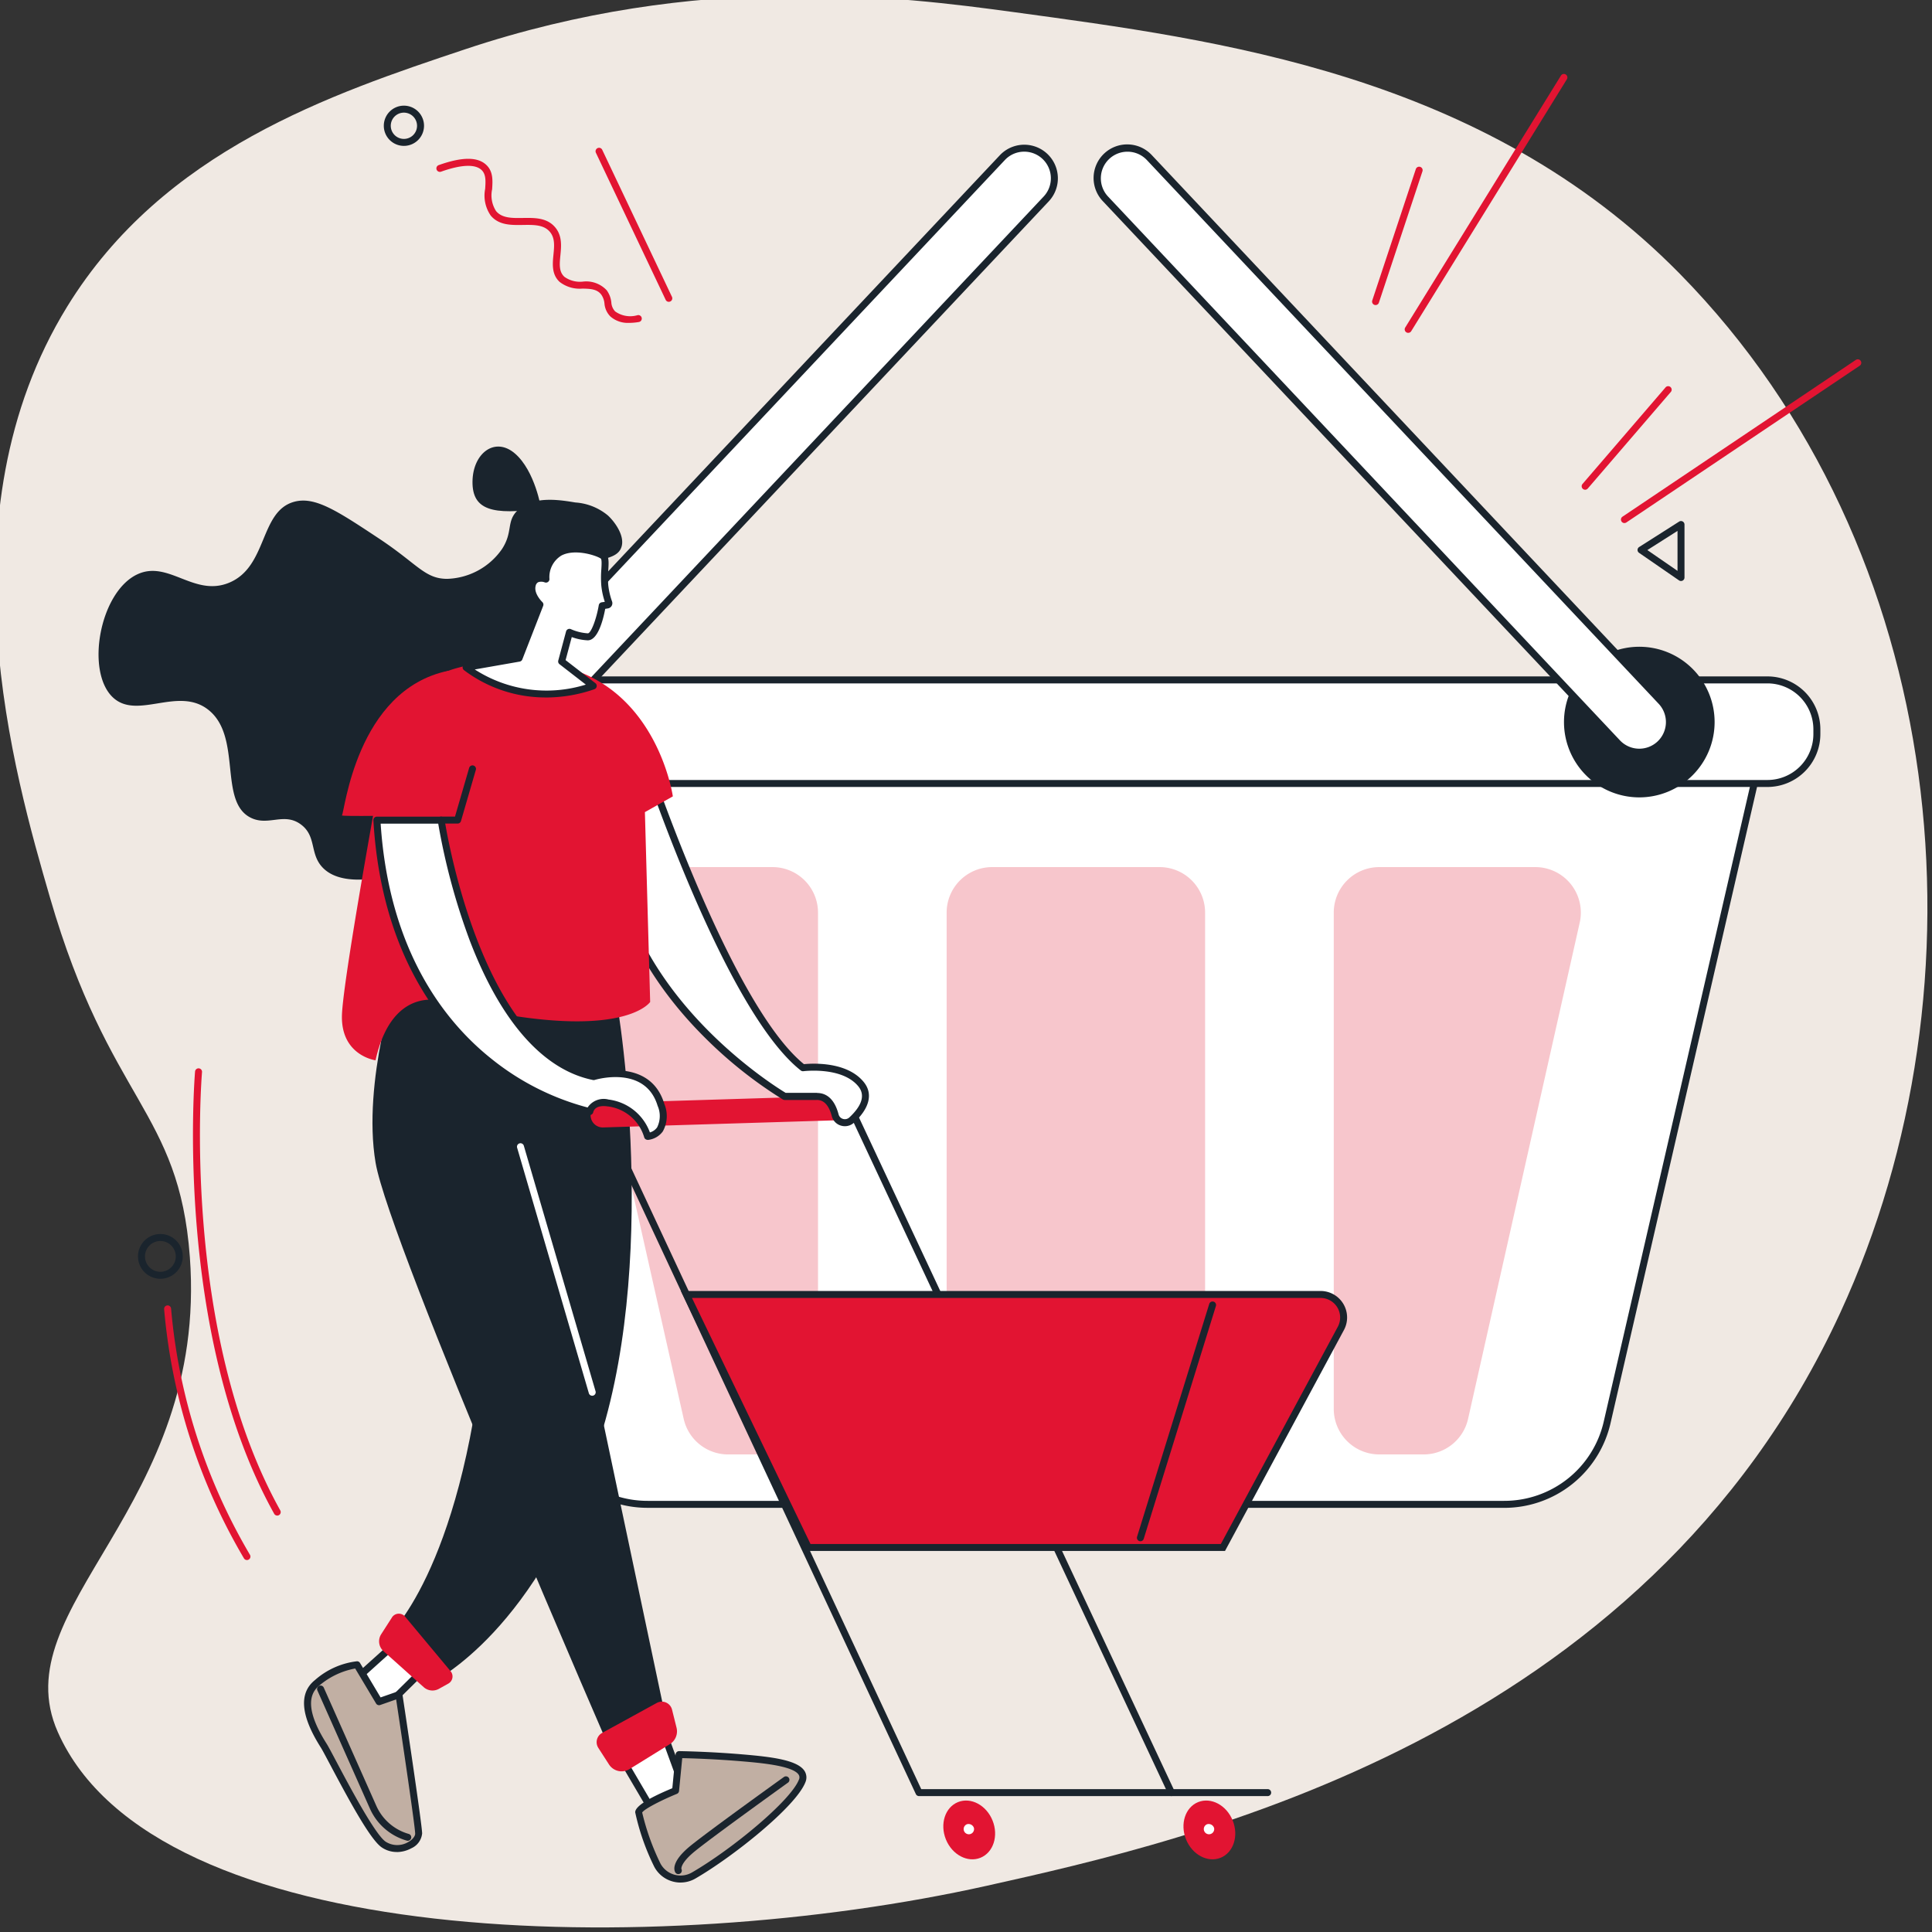 <svg xmlns="http://www.w3.org/2000/svg" xmlns:xlink="http://www.w3.org/1999/xlink" width="257" height="257" viewBox="0 0 257 257">
  <rect x="0" y="0" width="257" height="257" fill="#333333" stroke="none"/>
  <defs>
    <clipPath id="clip-path">
      <rect id="Rectangle_64504" data-name="Rectangle 64504" width="257" height="257" fill="none"/>
    </clipPath>
  </defs>
  <g id="Group_2225" data-name="Group 2225" transform="translate(-0.5 -0.5)">
    <g id="Group_2224" data-name="Group 2224" transform="translate(0.5 0.5)" clip-path="url(#clip-path)">
      <path id="Path_4394" data-name="Path 4394" d="M62.445,7.176c-17.8,5.954-40.084,13.41-52.891,34.205-17.065,27.709-7,62.391-2.309,78.581,7.923,27.315,17.171,28.259,18.618,47.839,2.47,33.44-24.982,46.476-17.564,63.21,12.894,29.083,79.573,30.264,123.571,20.45,26.831-5.985,87.37-19.488,113.535-76.224,20.118-43.624,14.7-101.508-21.327-138.194-26.192-26.67-61.647-31.136-88.444-34.8C120.106.124,93.5-3.212,62.445,7.176" transform="translate(-0.609 -0.609)" fill="#f0e9e3"/>
      <path id="Path_4395" data-name="Path 4395" d="M352.227,327.332H170.144l20.364,88.429a14.1,14.1,0,0,0,13.74,10.936H318.122a14.1,14.1,0,0,0,13.74-10.936Z" transform="translate(-118.07 -226.586)" fill="#fff"/>
      <path id="Path_4396" data-name="Path 4396" d="M317.087,426.126H203.213a14.5,14.5,0,0,1-14.193-11.3L168.656,326.4a.464.464,0,0,1,.453-.568H351.191a.464.464,0,0,1,.453.568L331.28,414.83a14.5,14.5,0,0,1-14.193,11.3M169.692,326.762l20.233,87.86A13.572,13.572,0,0,0,203.213,425.2H317.087a13.572,13.572,0,0,0,13.288-10.575l20.233-87.86Z" transform="translate(-117.034 -225.552)" fill="#1a242d"/>
      <path id="Path_4397" data-name="Path 4397" d="M336.4,307.833H152.406a6.573,6.573,0,0,1-6.573-6.573v-.633a6.573,6.573,0,0,1,6.573-6.573H336.4a6.573,6.573,0,0,1,6.573,6.573v.633a6.573,6.573,0,0,1-6.573,6.573" transform="translate(-101.286 -203.613)" fill="#fff"/>
      <path id="Path_4398" data-name="Path 4398" d="M335.363,307.262H151.369a7.045,7.045,0,0,1-7.037-7.037v-.633a7.046,7.046,0,0,1,7.037-7.037H335.363a7.045,7.045,0,0,1,7.037,7.037v.633a7.045,7.045,0,0,1-7.037,7.037M151.369,293.483a6.116,6.116,0,0,0-6.109,6.109v.633a6.116,6.116,0,0,0,6.109,6.109H335.363a6.115,6.115,0,0,0,6.108-6.109v-.633a6.115,6.115,0,0,0-6.108-6.109Z" transform="translate(-100.25 -202.577)" fill="#1a242d"/>
      <path id="Path_4399" data-name="Path 4399" d="M274.04,374.474H253.287a6.057,6.057,0,0,0-5.909,7.387l14.855,66.015a6.057,6.057,0,0,0,5.909,4.728h5.9a6.057,6.057,0,0,0,6.057-6.057V380.531a6.057,6.057,0,0,0-6.057-6.057" transform="translate(-171.285 -259.131)" fill="#f7c6cc"/>
      <path id="Path_4400" data-name="Path 4400" d="M607.675,381.861a6.057,6.057,0,0,0-5.91-7.387H581.013a6.057,6.057,0,0,0-6.057,6.057v66.015a6.057,6.057,0,0,0,6.057,6.057h5.9a6.058,6.058,0,0,0,5.91-4.728Z" transform="translate(-397.536 -259.131)" fill="#f7c6cc"/>
      <path id="Path_4401" data-name="Path 4401" d="M436.975,374.474H414.708a6.057,6.057,0,0,0-6.057,6.057v66.015a6.057,6.057,0,0,0,6.057,6.057h22.267a6.057,6.057,0,0,0,6.057-6.057V380.531a6.057,6.057,0,0,0-6.057-6.057" transform="translate(-282.726 -259.131)" fill="#f7c6cc"/>
      <path id="Path_4402" data-name="Path 4402" d="M209.8,289.836a10.018,10.018,0,1,1-10.018-10.018A10.018,10.018,0,0,1,209.8,289.836" transform="translate(-131.614 -193.785)" fill="#1a242d"/>
      <path id="Path_4403" data-name="Path 4403" d="M213.182,145.981a4.007,4.007,0,0,1-2.917-6.754L278.349,66.9a4.007,4.007,0,1,1,5.836,5.493L216.1,144.72a4,4,0,0,1-2.919,1.261" transform="translate(-145.016 -45.922)" fill="#fff"/>
      <path id="Path_4404" data-name="Path 4404" d="M212.146,145.41a4.472,4.472,0,0,1-3.255-7.537l68.084-72.33a4.471,4.471,0,1,1,6.511,6.13L215.4,144a4.489,4.489,0,0,1-3.257,1.407m68.087-80.344-.11,0a3.519,3.519,0,0,0-2.472,1.113l-68.084,72.33a3.543,3.543,0,1,0,5.159,4.856l68.084-72.33a3.543,3.543,0,0,0-2.577-5.971" transform="translate(-143.98 -44.886)" fill="#1a242d"/>
      <path id="Path_4405" data-name="Path 4405" d="M673.867,289.836a10.018,10.018,0,1,0,10.018-10.018,10.018,10.018,0,0,0-10.018,10.018" transform="translate(-465.821 -193.785)" fill="#1a242d"/>
      <path id="Path_4406" data-name="Path 4406" d="M545.49,145.981a4.007,4.007,0,0,0,2.917-6.754L480.323,66.9a4.007,4.007,0,0,0-5.836,5.493l68.084,72.33a4,4,0,0,0,2.919,1.261" transform="translate(-327.425 -45.922)" fill="#fff"/>
      <path id="Path_4407" data-name="Path 4407" d="M544.455,145.415a4.49,4.49,0,0,1-3.257-1.407l-68.083-72.33a4.472,4.472,0,1,1,6.512-6.13l68.084,72.33a4.471,4.471,0,0,1-3.255,7.537M476.369,65.072a3.541,3.541,0,0,0-2.579,5.969l68.084,72.33a3.543,3.543,0,0,0,5.008.152,3.547,3.547,0,0,0,.151-5.008L478.95,66.185a3.534,3.534,0,0,0-2.581-1.113" transform="translate(-326.389 -44.892)" fill="#1a242d"/>
      <path id="Path_4408" data-name="Path 4408" d="M605.9,68.139a.464.464,0,0,1-.395-.709L626.229,33.9a.465.465,0,0,1,.79.488L606.3,67.919a.465.465,0,0,1-.4.22" transform="translate(-418.578 -23.863)" fill="#e21432"/>
      <path id="Path_4409" data-name="Path 4409" d="M591.888,91.956a.465.465,0,0,1-.441-.611l5.8-17.49a.465.465,0,0,1,.882.293l-5.8,17.49a.465.465,0,0,1-.441.318" transform="translate(-408.905 -51.376)" fill="#e21432"/>
      <path id="Path_4410" data-name="Path 4410" d="M698.8,178.084a.465.465,0,0,1-.26-.85L729.6,156.366a.465.465,0,0,1,.518.771L699.059,178a.464.464,0,0,1-.259.079" transform="translate(-482.712 -108.504)" fill="#e21432"/>
      <path id="Path_4411" data-name="Path 4411" d="M681.921,181.574a.465.465,0,0,1-.352-.767l11.075-12.879a.465.465,0,0,1,.7.606l-11.075,12.879a.464.464,0,0,1-.353.162" transform="translate(-471.06 -116.428)" fill="#e21432"/>
      <path id="Path_4412" data-name="Path 4412" d="M711.252,233.789a.464.464,0,0,1-.264-.082l-5.318-3.667a.464.464,0,0,1,.014-.774L711,225.885a.464.464,0,0,1,.714.392v7.048a.464.464,0,0,1-.464.464m-4.477-4.116,4.013,2.767v-5.318Z" transform="translate(-487.638 -156.501)" fill="#1a242d"/>
      <path id="Path_4413" data-name="Path 4413" d="M64.228,538.063a2.977,2.977,0,1,1,2.977-2.977,2.98,2.98,0,0,1-2.977,2.977m0-5.024a2.048,2.048,0,1,0,2.048,2.048,2.05,2.05,0,0,0-2.048-2.048" transform="translate(-42.894 -367.957)" fill="#1a242d"/>
      <path id="Path_4414" data-name="Path 4414" d="M83.49,596.648a.465.465,0,0,1-.4-.229A78.568,78.568,0,0,1,72.474,563.28a.464.464,0,1,1,.925-.082,77.643,77.643,0,0,0,10.491,32.75.464.464,0,0,1-.4.7" transform="translate(-50.641 -389.127)" fill="#e21432"/>
      <path id="Path_4415" data-name="Path 4415" d="M96.078,520.423a.464.464,0,0,1-.406-.239C82.245,496.09,85.117,461.7,85.148,461.354a.464.464,0,0,1,.925.082c-.03.342-2.875,34.455,10.41,58.3a.465.465,0,0,1-.405.69" transform="translate(-59.2 -318.818)" fill="#e21432"/>
      <path id="Path_4416" data-name="Path 4416" d="M215.1,92.012a3.5,3.5,0,0,1-2.518-.854,2.753,2.753,0,0,1-.782-1.714,2.452,2.452,0,0,0-.435-1.2c-.564-.735-1.448-.76-2.472-.789a4.361,4.361,0,0,1-3.054-.887c-1.083-1-.946-2.4-.824-3.631.112-1.141.218-2.22-.492-3.047-.809-.943-2.146-.923-3.564-.9-1.575.024-3.2.049-4.287-1.246a4.665,4.665,0,0,1-.743-3.552c.069-1.029.128-1.917-.467-2.5-.842-.819-2.709-.746-5.4.212a.464.464,0,1,1-.311-.875c3.132-1.115,5.212-1.116,6.357,0,.9.878.823,2.07.746,3.223a3.849,3.849,0,0,0,.528,2.895c.8.956,2.142.935,3.561.913,1.568-.023,3.19-.048,4.283,1.226.968,1.129.831,2.518.711,3.743-.114,1.164-.213,2.169.531,2.859a3.557,3.557,0,0,0,2.449.64,3.729,3.729,0,0,1,3.182,1.152,3.318,3.318,0,0,1,.614,1.612,1.889,1.889,0,0,0,.509,1.2,3.443,3.443,0,0,0,3,.493.464.464,0,0,1,.154.916,7.821,7.821,0,0,1-1.284.115" transform="translate(-131.392 -49.066)" fill="#e21432"/>
      <path id="Path_4417" data-name="Path 4417" d="M267.593,85.98a.464.464,0,0,1-.42-.265L257.9,66.169a.465.465,0,1,1,.839-.4l9.271,19.546a.465.465,0,0,1-.42.664" transform="translate(-178.624 -45.831)" fill="#e21432"/>
      <path id="Path_4418" data-name="Path 4418" d="M169.522,52.71a2.675,2.675,0,1,1,2.676-2.675,2.678,2.678,0,0,1-2.676,2.675m0-4.422a1.747,1.747,0,1,0,1.747,1.747,1.749,1.749,0,0,0-1.747-1.747" transform="translate(-115.793 -33.304)" fill="#1a242d"/>
      <path id="Path_4419" data-name="Path 4419" d="M158.379,703.254l-8.415,7.577,4.073,3.74,7.39-7.3Z" transform="translate(-104.139 -486.108)" fill="#fff"/>
      <path id="Path_4420" data-name="Path 4420" d="M153,714a.464.464,0,0,1-.314-.122l-4.073-3.74a.464.464,0,0,1,0-.687l8.414-7.578a.46.46,0,0,1,.355-.117.467.467,0,0,1,.326.182l3.048,4.019a.465.465,0,0,1-.044.611l-7.39,7.3A.464.464,0,0,1,153,714m-3.382-4.2,3.371,3.1,6.785-6.7-2.5-3.292Z" transform="translate(-103.104 -485.072)" fill="#1a242d"/>
      <path id="Path_4421" data-name="Path 4421" d="M140.7,717.157l2.93,4.908,2.648-.928s2.589,17.13,2.619,18.453-2.65,2.83-4.649,1.48-7.168-11.886-7.979-13.161-3.814-6-.893-8.342a9.834,9.834,0,0,1,5.325-2.41" transform="translate(-93.207 -495.707)" fill="#c1afa3"/>
      <path id="Path_4422" data-name="Path 4422" d="M144.925,741.029a3.527,3.527,0,0,1-2-.609c-1.481-1-4.2-5.98-6.859-10.995-.594-1.12-1.063-2.005-1.252-2.3-2.678-4.212-2.945-7.224-.791-8.954a10.233,10.233,0,0,1,5.6-2.512.458.458,0,0,1,.411.226l2.735,4.582,2.29-.8a.464.464,0,0,1,.613.369c.106.7,2.594,17.175,2.624,18.512a2.416,2.416,0,0,1-1.444,1.989,4.1,4.1,0,0,1-1.93.5m-5.533-24.416a10.179,10.179,0,0,0-4.786,2.281c-1.723,1.383-1.389,3.984.994,7.73.208.328.662,1.183,1.289,2.366,1.67,3.151,5.146,9.707,6.558,10.66a2.861,2.861,0,0,0,2.964.068c.583-.318.969-.782.961-1.153-.022-.992-1.618-11.793-2.53-17.84l-2.119.742a.464.464,0,0,1-.552-.2Z" transform="translate(-92.142 -494.671)" fill="#1a242d"/>
      <path id="Path_4423" data-name="Path 4423" d="M150.25,746.738a.459.459,0,0,1-.128-.018,7.667,7.667,0,0,1-4.907-4.267l-6.983-15.708a.464.464,0,0,1,.849-.377l6.983,15.708a6.742,6.742,0,0,0,4.314,3.752.464.464,0,0,1-.128.911" transform="translate(-96.011 -501.875)" fill="#1a242d"/>
      <path id="Path_4424" data-name="Path 4424" d="M198.454,424.473c.368.7,6.313,34.835-1.753,60.477s-22.276,32.433-22.276,32.433l-6.015-6.046s9.731-8.507,12.853-39.184c3.547-34.843-3.845-47.337-3.845-47.337Z" transform="translate(-116.873 -293.649)" fill="#1a242d"/>
      <path id="Path_4425" data-name="Path 4425" d="M166.536,695.73l-1.432,2.229a1.751,1.751,0,0,0,.305,2.251L170.76,705a1.751,1.751,0,0,0,2.016.228l1.257-.7a1.086,1.086,0,0,0,.308-1.646l-6.058-7.265a1.086,1.086,0,0,0-1.748.109" transform="translate(-114.398 -480.57)" fill="#e21432"/>
      <path id="Path_4426" data-name="Path 4426" d="M262.611,739.061l6.856,11.68,4.077-2.417-4.576-12.533Z" transform="translate(-181.906 -508.57)" fill="#fff"/>
      <path id="Path_4427" data-name="Path 4427" d="M268.432,750.169a.465.465,0,0,1-.4-.229l-6.856-11.68a.465.465,0,0,1,.188-.648l6.358-3.27a.464.464,0,0,1,.649.254l4.576,12.533a.465.465,0,0,1-.2.559l-4.078,2.417a.466.466,0,0,1-.237.065m-6.207-11.956,6.371,10.854,3.344-1.983-4.263-11.676Z" transform="translate(-180.87 -507.534)" fill="#1a242d"/>
      <path id="Path_4428" data-name="Path 4428" d="M283.677,771.845a3.5,3.5,0,0,1-4.837-1.365,31.1,31.1,0,0,1-2.49-7.043c0-.872,4.909-2.876,4.909-2.876l.468-4.794s3.812.042,8.414.433c3.992.34,8.82.857,7.955,3.075-1.165,2.987-9.1,9.483-14.418,12.571" transform="translate(-191.39 -522.361)" fill="#c1afa3"/>
      <path id="Path_4429" data-name="Path 4429" d="M280.892,771.748a3.986,3.986,0,0,1-1.083-.151,3.935,3.935,0,0,1-2.413-1.933,30.952,30.952,0,0,1-2.546-7.265c0-.765,1.661-1.841,4.938-3.2l.44-4.516a.472.472,0,0,1,.468-.42c.038,0,3.882.047,8.449.436,3.818.324,7.321.739,8.245,2.224a1.605,1.605,0,0,1,.1,1.482c-1.264,3.241-9.609,9.9-14.618,12.8a3.94,3.94,0,0,1-1.982.538m-5.11-9.311a32.215,32.215,0,0,0,2.431,6.786,3.035,3.035,0,0,0,4.195,1.184l.233.4-.233-.4c5.359-3.109,13.128-9.542,14.219-12.338a.665.665,0,0,0-.025-.654c-.755-1.213-5.166-1.588-7.536-1.789-3.653-.311-6.837-.4-7.955-.425l-.426,4.368a.464.464,0,0,1-.287.385c-2.035.831-4.343,2.012-4.616,2.482" transform="translate(-190.355 -521.324)" fill="#1a242d"/>
      <path id="Path_4430" data-name="Path 4430" d="M292.2,778.095a.464.464,0,0,1-.39-.21c-.137-.21-.684-1.37,2.035-3.575,2.512-2.038,12.3-9.062,12.4-9.132a.464.464,0,1,1,.542.755c-.1.071-9.862,7.078-12.354,9.1-1.929,1.565-1.833,2.319-1.819,2.384a.464.464,0,0,1-.158.6.459.459,0,0,1-.253.076m.389-.717h0m0,0h0m0,0h0" transform="translate(-201.969 -528.797)" fill="#1a242d"/>
      <path id="Path_4431" data-name="Path 4431" d="M165.345,418.993s-4.764,14.152-2.947,24.91,31.971,79.875,31.971,79.875l7-4.207-19.7-93.267-4.844-8.22Z" transform="translate(-112.437 -289.238)" fill="#1a242d"/>
      <path id="Path_4432" data-name="Path 4432" d="M258.507,739.156l1.418,2.2a2,2,0,0,0,2.738.62l5.36-3.316a2,2,0,0,0,.891-2.186l-.6-2.406a1.4,1.4,0,0,0-2.03-.889l-7.276,3.992a1.4,1.4,0,0,0-.5,1.984" transform="translate(-178.918 -506.649)" fill="#e21432"/>
      <path id="Path_4433" data-name="Path 4433" d="M234.084,526.742a.465.465,0,0,1-.446-.334l-9.536-32.64a.465.465,0,1,1,.892-.26l9.536,32.64a.465.465,0,0,1-.446.595" transform="translate(-155.307 -341.077)" fill="#fff"/>
      <path id="Path_4434" data-name="Path 4434" d="M214.082,202.055s-.8-5-3.475-7.312-5.624-.036-5.654,3.744,2.658,4.482,9.129,3.568" transform="translate(-142.1 -134.409)" fill="#1a242d"/>
      <path id="Path_4435" data-name="Path 4435" d="M87.113,265.506c-2,.692-9.869,3.421-13.02.082-1.729-1.832-.766-4.144-2.865-5.707-2.245-1.672-4.315.252-6.656-.891-4.357-2.127-1.146-10.724-5.622-14.333-4.014-3.235-9.466,1.365-12.725-1.671-3.692-3.438-1.775-14.066,3.259-16.395,4.119-1.906,7.522,3.043,12.169,1.133,5.16-2.122,4.052-9.493,8.654-10.768,2.773-.768,5.74,1.2,11.327,4.9,5.121,3.394,6.06,5.338,9.031,5.346a9.215,9.215,0,0,0,7.287-3.938c1.537-2.325.534-3.723,2.148-5.221,2.064-1.916,5.554-1.344,7.627-1a7.556,7.556,0,0,1,4.341,1.737c1.012.945,2.314,2.834,1.761,4.28-.579,1.516-2.748,1.374-4.671,2.293-2.659,1.272-4.127,4.23-5.847,11.962-2.9,13.05-.837,14.155-3.412,18.667-3.625,6.351-10.28,8.658-12.786,9.526" transform="translate(-31.193 -150.202)" fill="#1a242d"/>
      <path id="Path_4436" data-name="Path 4436" d="M516.93,778.141c.828,2.045.109,4.265-1.606,4.959s-3.775-.4-4.6-2.445-.109-4.265,1.606-4.958,3.775.4,4.6,2.445" transform="translate(-352.954 -535.975)" fill="#e21432"/>
      <path id="Path_4437" data-name="Path 4437" d="M520.581,786.089a.691.691,0,1,1-.935-.5.755.755,0,0,1,.935.5" transform="translate(-359.079 -542.922)" fill="#fff"/>
      <path id="Path_4438" data-name="Path 4438" d="M413.761,778.141c.828,2.045.109,4.265-1.606,4.959s-3.775-.4-4.6-2.445-.109-4.265,1.606-4.958,3.775.4,4.6,2.445" transform="translate(-281.731 -535.975)" fill="#e21432"/>
      <path id="Path_4439" data-name="Path 4439" d="M417.413,786.089a.691.691,0,1,1-.935-.5.754.754,0,0,1,.935.5" transform="translate(-287.856 -542.922)" fill="#fff"/>
      <path id="Path_4440" data-name="Path 4440" d="M348.323,570.617H301.945a.464.464,0,0,1-.421-.268l-42.072-90.1a.465.465,0,0,1,.842-.393l41.946,89.834h46.083a.464.464,0,1,1,0,.929" transform="translate(-179.695 -331.696)" fill="#1a242d"/>
      <path id="Path_4441" data-name="Path 4441" d="M409.334,569.054a.464.464,0,0,1-.421-.268l-42.537-90.8a.464.464,0,0,1,.841-.394l42.537,90.8a.465.465,0,0,1-.42.662" transform="translate(-253.511 -330.133)" fill="#1a242d"/>
      <path id="Path_4442" data-name="Path 4442" d="M257.29,476.838a1.623,1.623,0,0,1-.049-3.245l32.919-1.01a1.623,1.623,0,1,1,.1,3.244l-32.919,1.01h-.051" transform="translate(-177.112 -326.861)" fill="#e21432"/>
      <path id="Path_4443" data-name="Path 4443" d="M296.86,558.08h84.363a3.061,3.061,0,0,1,2.7,4.512l-15.693,29.144H313.075Z" transform="translate(-205.55 -385.886)" fill="#e21432"/>
      <path id="Path_4444" data-name="Path 4444" d="M366.854,591.167h-55.72l-16.662-34.586h85.1a3.525,3.525,0,0,1,3.1,5.2Zm-55.136-.929H366.3l15.562-28.9a2.6,2.6,0,0,0-2.286-3.828H295.951Z" transform="translate(-203.901 -384.851)" fill="#1a242d"/>
      <path id="Path_4445" data-name="Path 4445" d="M490.856,592.982a.465.465,0,0,1-.444-.6l9.6-30.968a.464.464,0,1,1,.887.275l-9.6,30.968a.465.465,0,0,1-.444.327" transform="translate(-339.156 -387.96)" fill="#1a242d"/>
      <path id="Path_4446" data-name="Path 4446" d="M268.892,321s11.384,35.073,21.759,43.257c0,0,5.378-.717,7.737,2.19,1.371,1.691.081,3.52-1.239,4.755a1.335,1.335,0,0,1-2.2-.626c-.322-1.234-1.012-2.548-2.485-2.5h-4.243s-19.866-11.5-22.79-30.93c-.081-.541,3.461-16.143,3.461-16.143" transform="translate(-183.851 -222.213)" fill="#fff"/>
      <path id="Path_4447" data-name="Path 4447" d="M295.219,370.989a1.844,1.844,0,0,1-.511-.073,1.77,1.77,0,0,1-1.234-1.26c-.381-1.461-1.071-2.189-2.022-2.156H287.2a.464.464,0,0,1-.233-.062,57.63,57.63,0,0,1-10.394-8.25c-4.914-4.888-11.094-12.849-12.623-23.014-.082-.546,2.137-10.456,3.467-16.315a.465.465,0,0,1,.895-.041c.113.347,11.349,34.694,21.457,42.917,1.04-.1,5.7-.4,7.958,2.381,1.245,1.535.79,3.448-1.282,5.387a1.781,1.781,0,0,1-1.222.485m-3.693-4.419c.973,0,2.237.511,2.848,2.851a.848.848,0,0,0,.593.6.867.867,0,0,0,.84-.2c1.713-1.6,2.115-2.99,1.2-4.124-2.165-2.669-7.264-2.029-7.315-2.023a.462.462,0,0,1-.349-.1c-9.223-7.275-19.01-34.879-21.386-41.9-1.336,5.921-3.038,13.645-3.082,14.377,2.764,18.251,20.9,29.566,22.454,30.5h4.2m-26.661-30.534v0" transform="translate(-182.826 -221.178)" fill="#1a242d"/>
      <path id="Path_4448" data-name="Path 4448" d="M154.674,297.131a13.139,13.139,0,0,1,9.175-10.284,27.88,27.88,0,0,1,13.744-.417c13.23,2.807,15.285,17.4,15.285,17.4l-3.716,2.095.7,25.251s-3.806,5.8-27.171,0c0,0-7.034-2.69-9.358,7.763,0,0-4.53-.6-4.476-5.841.04-3.884,3.846-25.185,5.815-35.963" transform="translate(-103.375 -197.894)" fill="#e21432"/>
      <path id="Path_4449" data-name="Path 4449" d="M192.641,338.521h-2.192a.464.464,0,0,1,0-.929h1.844l1.881-6.474a.464.464,0,1,1,.892.259l-1.978,6.809a.464.464,0,0,1-.446.335" transform="translate(-131.767 -228.969)" fill="#1a242d"/>
      <path id="Path_4450" data-name="Path 4450" d="M163.873,354.273h8.549s4.55,30.92,20.29,34.11c0,0,7.167-2.157,8.948,3.754,1.215,4.032-1.781,4.207-1.781,4.207a6.294,6.294,0,0,0-5.259-4.45s-2.049-.394-2.421,1.139c0,0-26.336-4.9-28.326-38.761" transform="translate(-113.741 -245.185)" fill="#fff"/>
      <path id="Path_4451" data-name="Path 4451" d="M198.844,395.773a.464.464,0,0,1-.45-.349,5.779,5.779,0,0,0-4.865-4.1l-.032,0c-.065-.012-1.619-.289-1.882.793a.465.465,0,0,1-.536.347,33.922,33.922,0,0,1-13.622-6.777c-6.308-5.038-14.045-14.752-15.083-32.413a.464.464,0,0,1,.464-.492h8.549a.464.464,0,0,1,.459.4c.045.305,4.662,30.493,19.817,33.7.977-.255,7.645-1.75,9.407,4.1a4.193,4.193,0,0,1-.2,3.678,2.806,2.806,0,0,1-2,1.127h-.027m-5.187-5.373a6.74,6.74,0,0,1,5.5,4.375,1.775,1.775,0,0,0,.959-.67,3.375,3.375,0,0,0,.069-2.869c-1.629-5.4-8.1-3.526-8.37-3.443a.466.466,0,0,1-.226.01c-6.6-1.338-12.267-7.749-16.389-18.541a86.54,86.54,0,0,1-4.2-15.56h-7.659c1.131,17.008,8.6,26.377,14.7,31.25a34.406,34.406,0,0,0,12.831,6.505,2.568,2.568,0,0,1,2.789-1.058" transform="translate(-112.705 -244.15)" fill="#1a242d"/>
      <path id="Path_4452" data-name="Path 4452" d="M157.924,309.352s-9.432.2-9.086,0,1.843-16.694,14.169-19.228Z" transform="translate(-103.355 -200.899)" fill="#e21432"/>
      <path id="Path_4453" data-name="Path 4453" d="M212.038,245.2l-2.775,7.125-7.05,1.23a17.772,17.772,0,0,0,16.915,2.458l-4.206-3.252,1.037-3.872a6.983,6.983,0,0,0,2.435.6c1.223.033,1.928-4.131,1.928-4.131l.686-.108a.236.236,0,0,0,.185-.315,9.636,9.636,0,0,1-.535-2.358c-.169-1.916.359-3.476-.283-3.9-1.124-.734-7.358-2.587-7.533,3.134,0,0-1.446-.577-1.818.762s1.015,2.626,1.015,2.626" transform="translate(-140.208 -164.778)" fill="#fff"/>
      <path id="Path_4454" data-name="Path 4454" d="M211.831,256.524a17.981,17.981,0,0,1-10.958-3.648.464.464,0,0,1,.224-.808l6.793-1.185,2.573-6.6a3.26,3.26,0,0,1-.923-2.858,1.591,1.591,0,0,1,.818-1.058,1.838,1.838,0,0,1,1.02-.155,4,4,0,0,1,2.06-3.391c2.139-1.116,5.269-.135,6.154.443.615.4.566,1.221.5,2.259a13.142,13.142,0,0,0-.012,1.985,9.14,9.14,0,0,0,.509,2.239.7.7,0,0,1-.549.932l-.359.057c-.28,1.492-.99,4.219-2.34,4.188a7,7,0,0,1-2.11-.434l-.821,3.067,3.962,3.064a.464.464,0,0,1-.133.807,19.671,19.671,0,0,1-6.412,1.1m-9.5-3.729a17.62,17.62,0,0,0,14.773,2.015L213.6,252.1a.464.464,0,0,1-.164-.488l1.037-3.872a.465.465,0,0,1,.647-.3,6.561,6.561,0,0,0,2.25.553h0c.414,0,1.133-1.849,1.454-3.744a.464.464,0,0,1,.385-.381l.417-.066a9.981,9.981,0,0,1-.471-2.215,14.092,14.092,0,0,1,.01-2.122c.035-.588.079-1.319-.085-1.426-.64-.418-3.426-1.331-5.217-.4a3.358,3.358,0,0,0-1.6,3.156.465.465,0,0,1-.636.417,1.245,1.245,0,0,0-.865-.017.693.693,0,0,0-.333.473c-.288,1.038.872,2.151.883,2.162a.464.464,0,0,1,.117.509l-2.775,7.125a.465.465,0,0,1-.353.289Z" transform="translate(-139.173 -163.746)" fill="#1a242d"/>
    </g>
  </g>
</svg>
